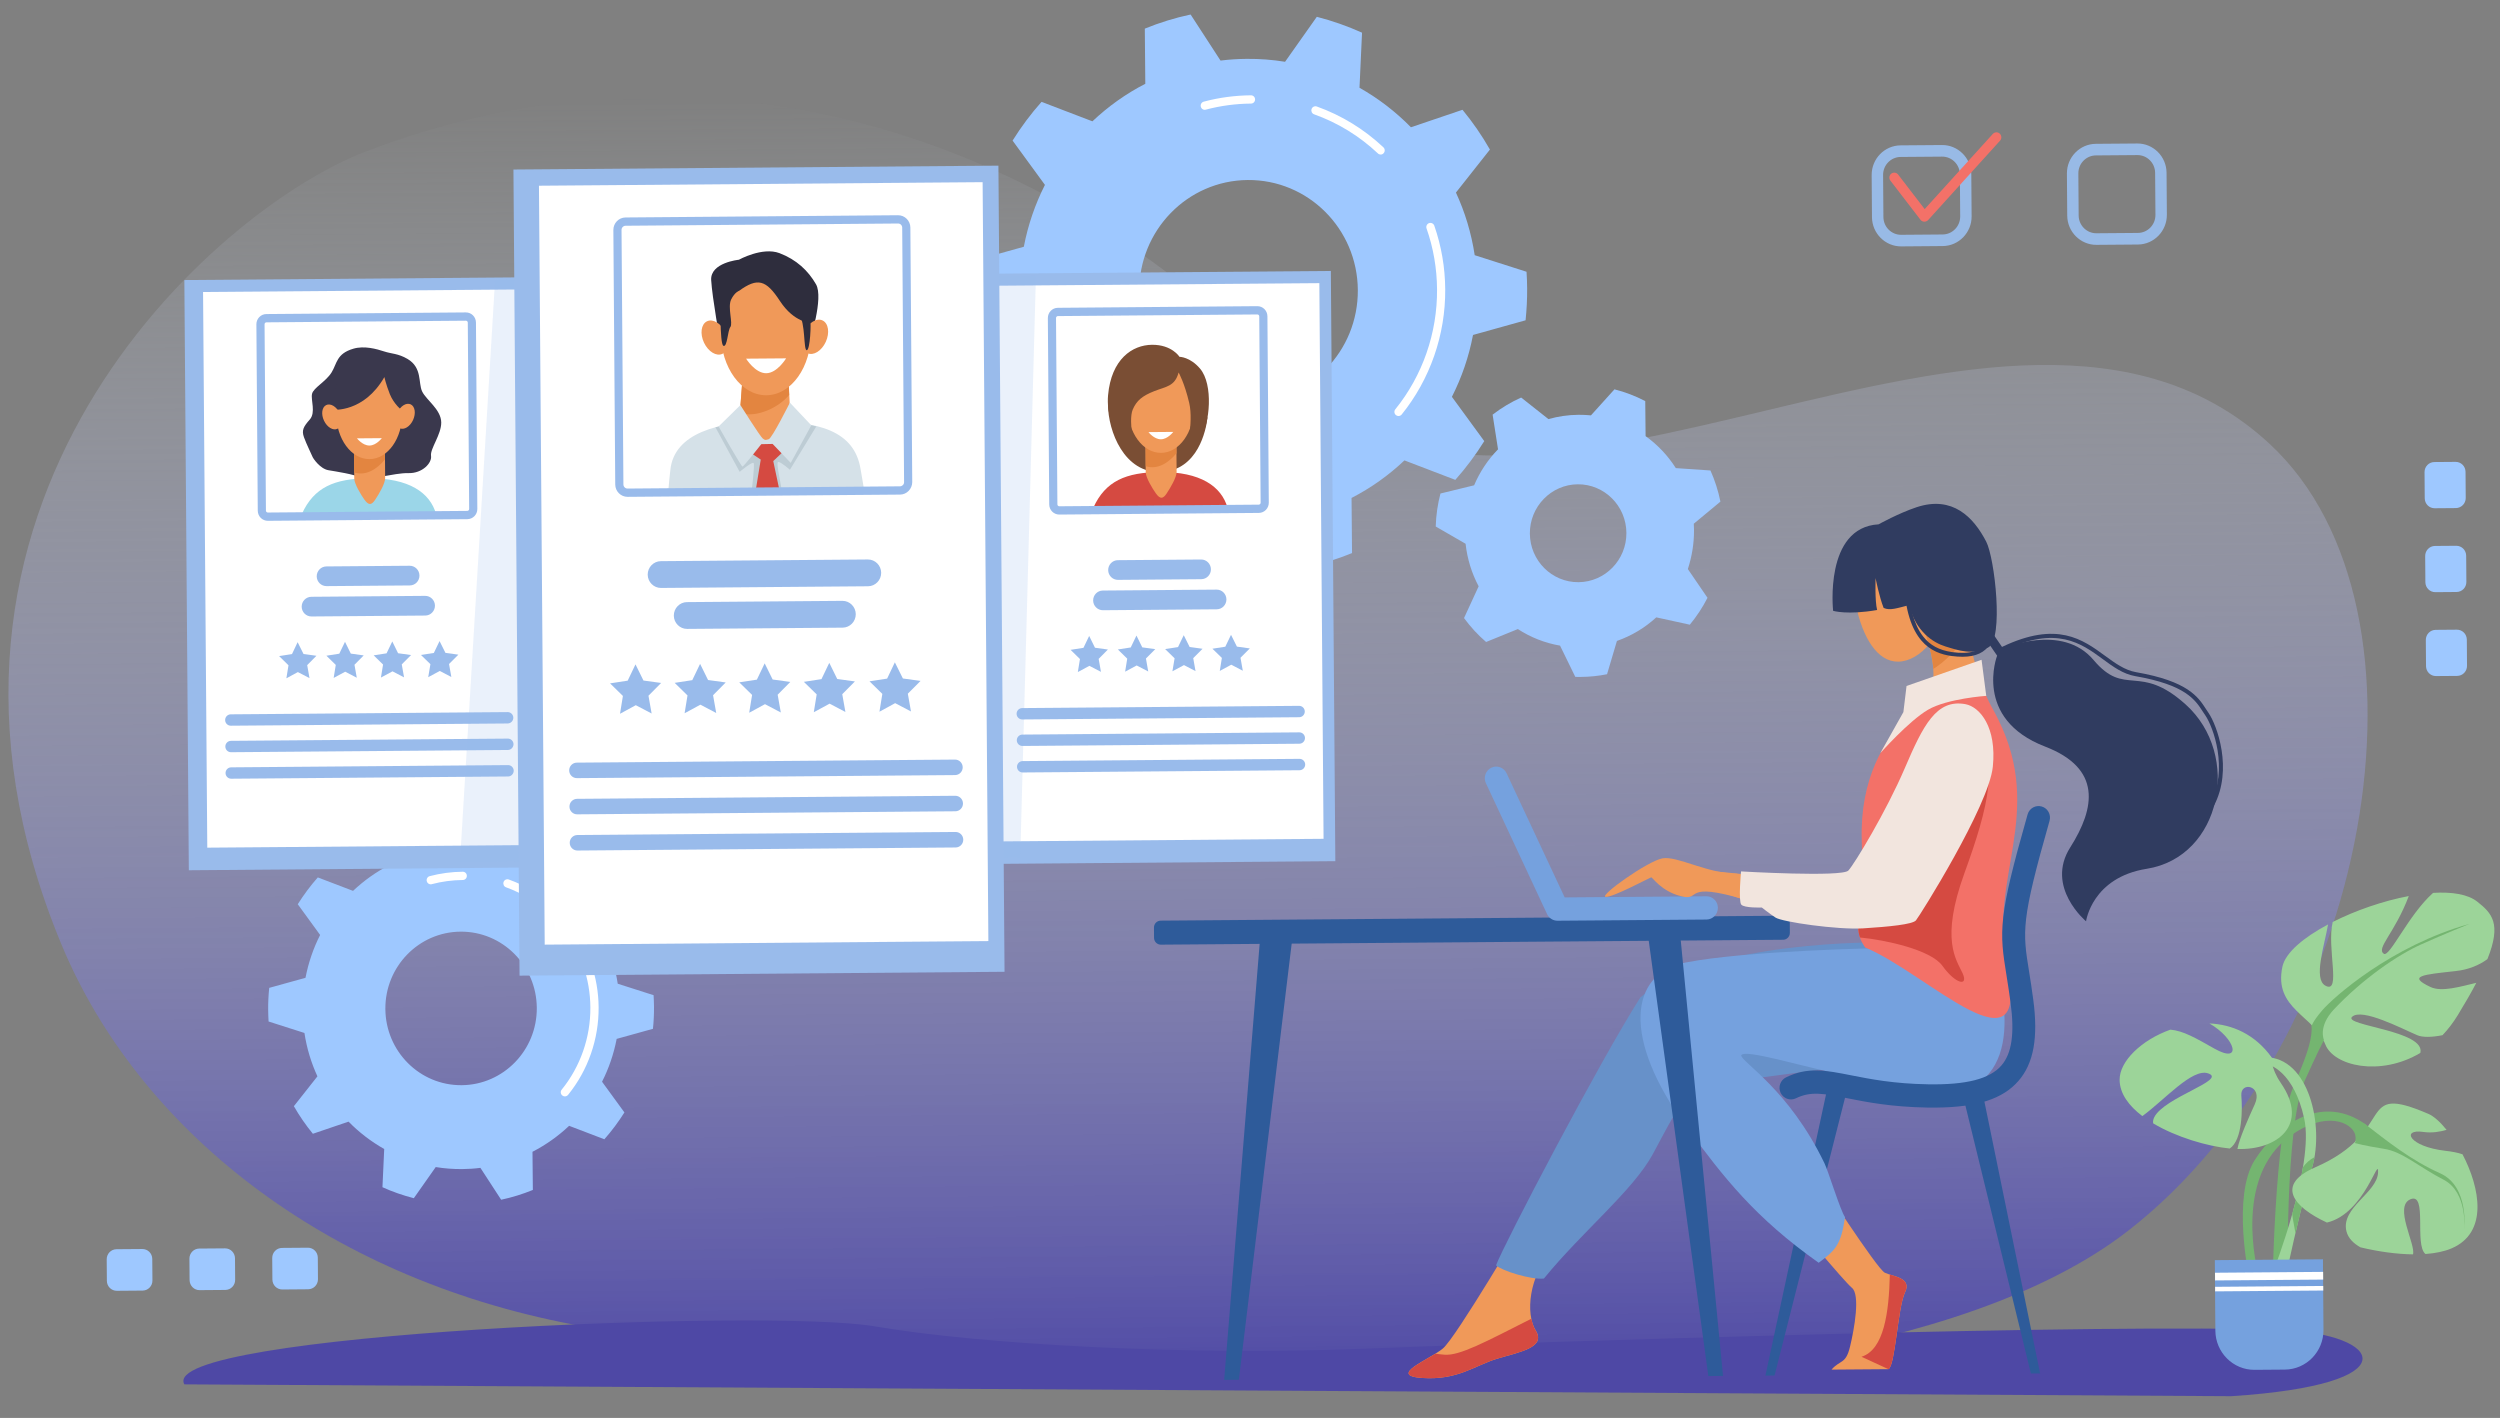 <svg width="536" height="304" viewBox="0 0 536 304" fill="none" xmlns="http://www.w3.org/2000/svg">
<rect x="0" y="0" width="536" height="304" fill="#808080" stroke="none"/>
<path d="M78.15 32.592C150.686 4.634 224.809 28.273 275.34 80.62C325.888 132.968 430.427 42.988 486.648 95.202C525.004 130.845 508.276 223.363 456.356 263.804C385.796 318.759 169.709 292.867 122.944 283.983C69.059 273.735 29.487 241.689 13.201 202.551C-26.026 108.219 46.098 44.957 78.15 32.592Z" fill="url(#paint0_linear_429_929)"/>
<path d="M327.086 68.671C327.314 66.431 327.438 64.175 327.42 61.867C327.411 60.66 327.367 59.453 327.288 58.264L316.176 54.714C315.458 49.979 314.093 45.48 312.153 41.288L319.439 32.067C317.718 29.044 315.753 26.202 313.561 23.538L302.504 27.286C299.257 23.974 295.54 21.11 291.477 18.817L292.02 7.005C288.909 5.609 285.678 4.464 282.327 3.603L275.517 13.247C272.851 12.807 270.1 12.598 267.316 12.621C265.407 12.636 263.534 12.758 261.68 12.986L255.266 3.112C251.874 3.832 248.589 4.853 245.447 6.14L245.553 17.964C241.4 20.093 237.585 22.823 234.212 26.011L223.305 21.838C221.013 24.413 218.932 27.2 217.098 30.145L224.034 39.641C221.945 43.76 220.403 48.211 219.509 52.906L208.272 56.033C208.044 58.273 207.92 60.529 207.938 62.837C207.947 64.044 207.991 65.251 208.07 66.44L219.182 69.99C219.9 74.725 221.265 79.224 223.205 83.416L215.919 92.637C217.64 95.66 219.605 98.502 221.797 101.166L232.854 97.418C236.101 100.73 239.818 103.594 243.881 105.887L243.338 117.699C246.449 119.095 249.679 120.24 253.031 121.101L259.806 111.475C262.472 111.915 265.223 112.124 268.007 112.101C269.916 112.086 271.789 111.964 273.643 111.736L280.057 121.61C283.449 120.89 286.734 119.869 289.876 118.582L289.771 106.758C293.923 104.629 297.738 101.899 301.111 98.711L312.018 102.884C314.31 100.309 316.391 97.522 318.225 94.577L311.289 85.081C313.378 80.962 314.921 76.511 315.814 71.816L327.086 68.671ZM267.865 86.108C254.924 86.213 244.355 75.663 244.257 62.542C244.159 49.421 254.569 38.701 267.51 38.596C280.451 38.491 291.02 49.041 291.118 62.162C291.217 75.283 280.807 86.003 267.865 86.108Z" fill="#9EC8FF"/>
<path d="M299.838 89.199C299.645 89.201 299.434 89.131 299.275 88.99C298.905 88.674 298.848 88.124 299.161 87.748C304.997 80.526 308.173 71.39 308.103 62.032C308.07 57.557 307.319 53.159 305.851 48.98C305.69 48.52 305.932 48.003 306.386 47.84C306.841 47.676 307.351 47.92 307.512 48.381C309.034 52.755 309.822 57.33 309.856 62.018C309.928 71.784 306.616 81.312 300.519 88.874C300.328 89.088 300.083 89.197 299.838 89.199Z" fill="white"/>
<path d="M296.021 33.139C295.811 33.141 295.583 33.054 295.424 32.896C291.439 29.147 286.829 26.327 281.737 24.505C281.281 24.349 281.049 23.836 281.204 23.374C281.358 22.911 281.864 22.676 282.32 22.832C287.641 24.741 292.444 27.683 296.605 31.59C296.958 31.924 296.98 32.492 296.65 32.85C296.476 33.047 296.249 33.137 296.021 33.139Z" fill="white"/>
<path d="M258.302 23.549C257.917 23.552 257.547 23.29 257.456 22.882C257.33 22.404 257.607 21.923 258.079 21.795C261.364 20.917 264.775 20.463 268.207 20.435C268.698 20.431 269.086 20.818 269.089 21.314C269.093 21.811 268.711 22.204 268.22 22.209C264.929 22.235 261.675 22.67 258.512 23.512C258.442 23.53 258.372 23.549 258.302 23.549Z" fill="white"/>
<path d="M139.992 220.578C140.155 219.032 140.231 217.451 140.219 215.87C140.213 215.036 140.172 214.202 140.131 213.368L132.442 210.909C131.944 207.628 130.993 204.511 129.658 201.609L134.706 195.212C133.517 193.126 132.154 191.149 130.634 189.297L122.983 191.898C120.724 189.59 118.152 187.622 115.338 186.029L115.715 177.841C113.571 176.864 111.324 176.083 108.99 175.481L104.294 182.159C102.453 181.855 100.543 181.71 98.616 181.726C97.303 181.737 95.99 181.818 94.713 181.989L90.266 175.153C87.923 175.651 85.652 176.362 83.469 177.25L83.548 185.435C80.669 186.914 78.022 188.8 75.691 191.003L68.139 188.117C66.559 189.905 65.12 191.834 63.839 193.869L68.634 200.453C67.185 203.306 66.122 206.404 65.498 209.641L57.721 211.799C57.558 213.345 57.482 214.926 57.494 216.506C57.5 217.341 57.541 218.175 57.582 219.009L65.271 221.468C65.769 224.749 66.72 227.866 68.055 230.767L63.007 237.165C64.196 239.25 65.559 241.228 67.079 243.08L74.73 240.479C76.989 242.786 79.561 244.754 82.375 246.347L81.998 254.536C84.142 255.513 86.389 256.293 88.723 256.896L93.419 250.217C95.278 250.522 97.17 250.666 99.097 250.651C100.41 250.64 101.723 250.558 103 250.388L107.447 257.224C109.79 256.725 112.061 256.014 114.244 255.126L114.165 246.942C117.043 245.462 119.691 243.576 122.022 241.374L129.574 244.26C131.154 242.471 132.593 240.542 133.874 238.507L129.079 231.923C130.528 229.071 131.591 225.973 132.215 222.736L139.992 220.578ZM98.98 232.665C90.014 232.737 82.691 225.428 82.623 216.338C82.555 207.247 89.768 199.82 98.734 199.747C107.7 199.675 115.022 206.984 115.09 216.074C115.158 225.165 107.928 232.592 98.98 232.665Z" fill="#9EC8FF"/>
<path d="M121.107 235.069C120.914 235.07 120.704 235.001 120.545 234.86C120.174 234.544 120.118 233.994 120.43 233.618C124.443 228.666 126.623 222.398 126.575 215.987C126.553 212.915 126.039 209.901 125.037 207.032C124.876 206.572 125.117 206.055 125.572 205.891C126.026 205.728 126.536 205.972 126.697 206.432C127.754 209.496 128.321 212.688 128.345 215.955C128.396 222.791 126.079 229.452 121.806 234.726C121.615 234.958 121.37 235.067 121.107 235.069Z" fill="white"/>
<path d="M118.471 196.245C118.261 196.247 118.033 196.16 117.874 196.002C115.14 193.433 111.991 191.506 108.497 190.239C108.041 190.083 107.809 189.57 107.963 189.107C108.117 188.644 108.624 188.409 109.08 188.565C112.803 189.902 116.163 191.969 119.073 194.696C119.425 195.031 119.447 195.598 119.117 195.956C118.943 196.153 118.716 196.243 118.471 196.245Z" fill="white"/>
<path d="M92.348 189.6C91.963 189.603 91.593 189.34 91.502 188.933C91.376 188.455 91.653 187.974 92.125 187.845C94.432 187.241 96.811 186.92 99.21 186.9C99.7 186.896 100.088 187.283 100.092 187.78C100.095 188.277 99.713 188.67 99.223 188.674C96.964 188.693 94.725 188.995 92.575 189.563C92.488 189.599 92.418 189.599 92.348 189.6Z" fill="white"/>
<path d="M363.195 113.649C363.191 113.188 363.17 112.726 363.149 112.282L368.857 107.549C368.384 105.208 367.667 102.977 366.723 100.871L359.294 100.362C357.593 97.677 355.386 95.35 352.816 93.506L352.741 85.995C350.667 84.911 348.454 84.058 346.138 83.473L341.102 89.054C340.226 88.972 339.333 88.926 338.44 88.933C336.198 88.951 334.047 89.27 331.985 89.855L326.136 85.232C323.955 86.208 321.898 87.45 320.018 88.903L321.177 96.334C319.023 98.536 317.274 101.16 316.052 104.047L308.834 105.809C308.238 108.087 307.888 110.452 307.819 112.885L314.221 116.581C314.579 119.845 315.548 122.927 317.022 125.704L313.887 132.512C315.267 134.401 316.856 136.129 318.618 137.642L325.427 134.87C328.119 136.625 331.193 137.861 334.472 138.421L337.745 145.125C338.13 145.139 338.515 145.136 338.9 145.133C340.827 145.118 342.716 144.925 344.552 144.555L346.669 137.417C349.83 136.309 352.689 134.581 355.106 132.36L362.298 133.936C363.755 132.166 365.037 130.238 366.089 128.17L361.875 122.006C362.73 119.371 363.217 116.561 363.195 113.649ZM338.431 124.822C332.723 124.868 328.047 120.199 328.003 114.411C327.96 108.622 332.564 103.879 338.272 103.833C343.981 103.788 348.656 108.456 348.7 114.245C348.744 120.034 344.14 124.776 338.431 124.822Z" fill="#9EC8FF"/>
<g opacity="0.8">
<path d="M458.391 52.425L449.495 52.497C446.062 52.525 443.239 49.707 443.213 46.227L443.146 37.208C443.12 33.727 445.901 30.864 449.333 30.836L458.229 30.764C461.661 30.736 464.484 33.554 464.51 37.034L464.578 46.054C464.586 49.534 461.823 52.397 458.391 52.425ZM449.351 33.322C447.268 33.339 445.582 35.075 445.598 37.188L445.665 46.207C445.681 48.32 447.392 50.028 449.476 50.011L458.372 49.939C460.456 49.922 462.142 48.186 462.126 46.074L462.059 37.054C462.043 34.941 460.331 33.233 458.247 33.25L449.351 33.322Z" fill="#9EC8FF"/>
</g>
<g opacity="0.8">
<path d="M416.528 52.755L407.632 52.828C404.2 52.855 401.377 50.038 401.351 46.557L401.284 37.538C401.258 34.058 404.038 31.195 407.471 31.167L416.367 31.095C419.799 31.067 422.622 33.885 422.648 37.365L422.715 46.384C422.741 49.864 419.961 52.728 416.528 52.755ZM407.489 33.652C405.405 33.669 403.719 35.405 403.735 37.518L403.803 46.538C403.818 48.651 405.53 50.359 407.614 50.342L416.51 50.27C418.594 50.253 420.28 48.517 420.264 46.404L420.196 37.385C420.181 35.272 418.469 33.563 416.385 33.58L407.489 33.652Z" fill="#9EC8FF"/>
</g>
<path d="M412.6 47.531C412.582 47.531 412.565 47.531 412.547 47.531C412.232 47.516 411.951 47.376 411.756 47.129L405.302 38.73C404.948 38.272 405.03 37.596 405.483 37.238C405.936 36.879 406.602 36.962 406.956 37.421L412.65 44.832L427.257 28.716C427.657 28.287 428.322 28.246 428.745 28.651C429.168 29.056 429.208 29.73 428.809 30.16L413.368 47.205C413.159 47.402 412.88 47.529 412.6 47.531Z" fill="#F37168"/>
<path d="M478.358 299.345C517.296 296.835 510.7 286.053 489.577 285.172C453.147 283.649 329.3 287.699 291.649 289.186C253.981 290.674 210.242 288.248 187.485 284.361C164.746 280.474 33.469 285.915 39.523 296.807" fill="#4E48A5"/>
<path d="M115.646 59.433L39.525 60.042L40.484 186.583L116.605 185.973L115.646 59.433Z" fill="#99BBEB"/>
<path d="M113.179 62.046L43.537 62.603L44.44 181.739L114.082 181.181L113.179 62.046Z" fill="white"/>
<path d="M64.719 110.202C67.303 104.469 71.719 102.606 79.004 102.546C87.671 102.475 92.212 105.613 93.507 110.25C77.977 110.59 64.719 110.202 64.719 110.202Z" fill="#9BD6E8"/>
<path d="M75.763 74.761C72.093 75.839 72.283 77.932 71.072 79.877C69.86 81.822 67.208 83.14 66.902 84.439C66.596 85.737 67.754 88.426 66.417 89.946C65.08 91.466 64.63 92.234 65.167 93.738C65.703 95.243 66.894 97.612 67.001 97.931C67.109 98.249 68.614 100.509 70.421 100.814C72.227 101.119 75.646 101.641 77.35 102.373C79.055 103.122 84.523 101.355 87.554 101.437C90.585 101.518 92.652 99.229 92.413 97.722C92.192 96.215 94.621 93.177 94.602 90.585C94.582 87.797 91.379 85.764 90.507 83.925C89.636 82.104 90.575 78.847 87.374 76.956C85.351 75.765 83.968 75.883 82.353 75.346C80.772 74.826 78.105 74.067 75.763 74.761Z" fill="#3A384D"/>
<path d="M80.471 107.092C79.656 108.342 79.043 108.4 78.123 107.112C77.397 106.088 75.96 103.755 75.951 102.566L75.864 90.722C75.855 89.532 76.811 88.548 77.986 88.538L80.334 88.519C81.508 88.509 82.479 89.478 82.488 90.668L82.575 102.511C82.584 103.701 81.216 105.967 80.471 107.092Z" fill="#F09959"/>
<path d="M80.332 88.536L77.985 88.556C76.811 88.565 75.855 89.55 75.864 90.739L75.942 101.304C78.576 102.135 80.963 100.428 82.526 98.516L82.468 90.685C82.477 89.478 81.506 88.527 80.332 88.536Z" fill="#E38540"/>
<path d="M79.23 98.435C83.138 98.403 86.274 93.996 86.234 88.594C86.195 83.191 82.994 78.837 79.086 78.869C75.178 78.901 72.042 83.307 72.082 88.71C72.122 94.113 75.322 98.467 79.23 98.435Z" fill="#F09959"/>
<path d="M82.409 80.847C77.999 88.534 71.392 87.843 71.392 87.843C71.392 87.843 71.475 77.706 76.707 77.13C81.939 76.555 85.037 78.659 86.131 82.165C87.225 85.671 86.174 88.005 86.174 88.005C86.174 88.005 84.465 86.67 83.591 84.529C82.735 82.353 82.409 80.847 82.409 80.847Z" fill="#3A384D"/>
<path d="M72.358 91.93C73.281 91.477 73.486 89.972 72.816 88.568C72.145 87.165 70.854 86.395 69.931 86.849C69.009 87.303 68.804 88.808 69.474 90.211C70.144 91.614 71.435 92.384 72.358 91.93Z" fill="#F09959"/>
<path d="M88.055 86.693C87.126 86.255 85.847 87.046 85.198 88.46C84.549 89.874 84.776 91.376 85.705 91.814C86.634 92.252 87.913 91.462 88.562 90.047C89.211 88.633 88.984 87.131 88.055 86.693Z" fill="#F09959"/>
<path d="M81.86 93.941C81.86 93.941 80.681 95.511 79.21 95.524C77.739 95.536 76.537 93.984 76.537 93.984L81.86 93.941Z" fill="white"/>
<path d="M87.863 125.519L70.004 125.664C68.866 125.673 67.913 124.741 67.904 123.57C67.896 122.417 68.817 121.451 69.972 121.442L87.831 121.297C88.969 121.288 89.922 122.221 89.931 123.391C89.939 124.562 89.018 125.51 87.863 125.519Z" fill="#99BBEB"/>
<path d="M91.187 131.974L66.78 132.172C65.642 132.181 64.69 131.249 64.681 130.079C64.672 128.926 65.593 127.961 66.749 127.951L91.156 127.754C92.294 127.744 93.246 128.677 93.255 129.847C93.264 131 92.325 131.965 91.187 131.974Z" fill="#99BBEB"/>
<path d="M108.857 155.112L49.486 155.592C48.821 155.597 48.274 155.054 48.269 154.382C48.264 153.71 48.803 153.158 49.468 153.152L108.838 152.673C109.504 152.667 110.051 153.211 110.056 153.883C110.061 154.554 109.505 155.107 108.857 155.112Z" fill="#99BBEB"/>
<path d="M108.9 160.795L49.529 161.274C48.864 161.28 48.317 160.736 48.312 160.064C48.307 159.393 48.846 158.84 49.511 158.835L108.881 158.355C109.547 158.35 110.094 158.894 110.099 159.565C110.086 160.237 109.547 160.79 108.9 160.795Z" fill="#99BBEB"/>
<path d="M108.944 166.477L49.573 166.957C48.908 166.962 48.361 166.419 48.356 165.747C48.351 165.075 48.889 164.523 49.555 164.518L108.925 164.038C109.591 164.033 110.137 164.576 110.143 165.248C110.13 165.92 109.591 166.472 108.944 166.477Z" fill="#99BBEB"/>
<path d="M100.202 111.31L57.435 111.662C56.244 111.671 55.274 110.703 55.265 109.496L54.97 69.535C54.961 68.328 55.917 67.343 57.108 67.333L99.875 66.982C101.066 66.972 102.037 67.941 102.046 69.148L102.34 109.109C102.349 110.316 101.393 111.3 100.202 111.31ZM57.121 69.109C56.911 69.11 56.72 69.29 56.721 69.52L57.016 109.481C57.018 109.694 57.194 109.888 57.422 109.886L100.189 109.535C100.399 109.533 100.591 109.354 100.589 109.123L100.294 69.162C100.293 68.949 100.116 68.755 99.888 68.757L57.121 69.109Z" fill="#99BBEB"/>
<path d="M63.812 137.685L65.075 140.213L67.845 140.599L65.863 142.604L66.356 145.387L63.86 144.094L61.4 145.428L61.852 142.637L59.841 140.665L62.605 140.234L63.812 137.685Z" fill="#99BBEB"/>
<path d="M73.967 137.605L75.211 140.133L77.981 140.519L75.999 142.524L76.493 145.307L74.014 144.014L71.537 145.348L71.989 142.557L69.978 140.585L72.742 140.154L73.967 137.605Z" fill="#99BBEB"/>
<path d="M84.104 137.525L85.349 140.053L88.137 140.439L86.137 142.444L86.631 145.227L84.152 143.933L81.674 145.268L82.127 142.477L80.115 140.505L82.88 140.074L84.104 137.525Z" fill="#99BBEB"/>
<path d="M94.241 137.445L95.503 139.973L98.273 140.359L96.274 142.363L96.767 145.147L94.288 143.853L91.811 145.188L92.281 142.396L90.252 140.425L93.016 139.993L94.241 137.445Z" fill="#99BBEB"/>
<path d="M285.336 58.093L209.215 58.703L210.174 185.243L286.295 184.634L285.336 58.093Z" fill="#99BBEB"/>
<path d="M282.869 60.706L213.227 61.263L214.129 180.399L283.772 179.841L282.869 60.706Z" fill="white"/>
<path d="M237.55 86.769C237.592 92.431 241.021 101.545 248.952 101.195C256.883 100.829 258.587 92.116 258.867 89.647C259.164 87.177 237.55 86.769 237.55 86.769Z" fill="#7A4E34"/>
<path d="M234.408 108.862C236.992 103.129 241.409 101.266 248.693 101.206C257.36 101.135 261.901 104.273 263.196 108.91C247.684 109.25 234.408 108.862 234.408 108.862Z" fill="#D54A41"/>
<path d="M250.16 105.753C249.346 107.002 248.733 107.061 247.812 105.772C247.086 104.748 245.649 102.416 245.64 101.226L245.553 89.382C245.544 88.192 246.501 87.208 247.675 87.198L250.023 87.179C251.197 87.169 252.168 88.138 252.177 89.328L252.264 101.171C252.273 102.361 250.906 104.628 250.16 105.753Z" fill="#F09959"/>
<path d="M250.022 87.197L247.692 87.216C246.518 87.225 245.562 88.21 245.571 89.4L245.649 99.964C248.283 100.795 250.67 99.088 252.233 97.176L252.175 89.345C252.166 88.138 251.196 87.187 250.022 87.197Z" fill="#E38540"/>
<path d="M248.937 97.095C252.846 97.063 255.981 92.657 255.942 87.254C255.902 81.851 252.701 77.497 248.793 77.529C244.885 77.561 241.749 81.967 241.789 87.37C241.829 92.773 245.029 97.127 248.937 97.095Z" fill="#F09959"/>
<path d="M252.698 79.858C251.88 82.865 250.04 82.845 247.473 83.861C244.906 84.876 243.687 85.88 242.861 87.804C241.81 90.263 243.422 97.405 243.422 97.405C243.422 97.405 236.888 92.523 237.566 84.759C238.262 76.994 242.758 73.957 246.997 73.922C251.253 73.887 252.883 76.501 252.883 76.501C252.883 76.501 255.143 76.5 257.298 79.039C260.196 82.478 259.382 90.864 257.408 93.881C255.433 96.898 254.109 97.85 254.161 97.725C254.212 97.583 255.966 90.68 254.971 86.409C253.976 82.138 252.698 79.858 252.698 79.858Z" fill="#7A4E34"/>
<path d="M251.55 92.601C251.55 92.601 250.37 94.172 248.9 94.184C247.429 94.196 246.227 92.644 246.227 92.644L251.55 92.601Z" fill="white"/>
<path d="M257.552 124.179L239.693 124.324C238.555 124.333 237.603 123.401 237.594 122.23C237.585 121.077 238.506 120.112 239.662 120.102L257.521 119.957C258.659 119.948 259.611 120.881 259.62 122.052C259.629 123.222 258.708 124.17 257.552 124.179Z" fill="#99BBEB"/>
<path d="M260.877 130.634L236.47 130.832C235.332 130.841 234.379 129.909 234.37 128.739C234.362 127.586 235.282 126.621 236.438 126.612L260.845 126.414C261.983 126.405 262.936 127.337 262.944 128.507C262.953 129.66 262.032 130.625 260.877 130.634Z" fill="#99BBEB"/>
<path d="M278.546 153.772L219.176 154.252C218.51 154.257 217.963 153.714 217.958 153.042C217.953 152.37 218.492 151.818 219.157 151.813L278.528 151.333C279.193 151.328 279.74 151.871 279.745 152.543C279.75 153.215 279.211 153.767 278.546 153.772Z" fill="#99BBEB"/>
<path d="M278.589 159.455L219.219 159.935C218.553 159.94 218.006 159.396 218.001 158.725C217.996 158.053 218.535 157.5 219.2 157.495L278.571 157.016C279.236 157.01 279.783 157.554 279.788 158.225C279.793 158.897 279.254 159.45 278.589 159.455Z" fill="#99BBEB"/>
<path d="M278.633 165.138L219.262 165.617C218.597 165.623 218.05 165.079 218.045 164.407C218.04 163.735 218.579 163.183 219.244 163.178L278.615 162.698C279.28 162.693 279.827 163.236 279.832 163.908C279.837 164.58 279.298 165.132 278.633 165.138Z" fill="#99BBEB"/>
<path d="M269.892 109.97L227.125 110.322C225.934 110.332 224.963 109.363 224.954 108.156L224.66 68.195C224.651 66.988 225.607 66.003 226.798 65.993L269.565 65.642C270.756 65.632 271.726 66.601 271.735 67.808L272.03 107.769C272.039 108.976 271.083 109.96 269.892 109.97ZM226.811 67.769C226.601 67.77 226.409 67.95 226.411 68.18L226.706 108.141C226.707 108.355 226.884 108.548 227.112 108.546L269.879 108.195C270.089 108.193 270.28 108.014 270.279 107.783L269.984 67.822C269.982 67.609 269.806 67.415 269.578 67.417L226.811 67.769Z" fill="#99BBEB"/>
<path d="M233.519 136.345L234.764 138.874L237.534 139.259L235.552 141.264L236.046 144.047L233.567 142.754L231.089 144.088L231.542 141.297L229.531 139.325L232.295 138.894L233.519 136.345Z" fill="#99BBEB"/>
<path d="M243.656 136.265L244.901 138.793L247.688 139.179L245.689 141.184L246.182 143.967L243.703 142.674L241.226 144.008L241.678 141.217L239.667 139.245L242.431 138.814L243.656 136.265Z" fill="#99BBEB"/>
<path d="M253.794 136.185L255.056 138.713L257.826 139.099L255.827 141.104L256.32 143.887L253.841 142.594L251.364 143.928L251.834 141.137L249.805 139.165L252.569 138.734L253.794 136.185Z" fill="#99BBEB"/>
<path d="M263.93 136.105L265.193 138.633L267.963 139.019L265.963 141.024L266.457 143.807L263.978 142.514L261.518 143.848L261.97 141.056L259.942 139.085L262.706 138.654L263.93 136.105Z" fill="#99BBEB"/>
<path opacity="0.2" d="M218.738 183.914L98.615 184.862L106.148 59.987L222.104 59.072L218.738 183.914Z" fill="#99BBEB"/>
<path d="M214.062 35.514L110.081 36.347L111.391 209.181L215.372 208.348L214.062 35.514Z" fill="#99BBEB"/>
<path d="M210.674 39.057L115.553 39.819L116.786 202.531L211.907 201.77L210.674 39.057Z" fill="white"/>
<path d="M154.503 73.687C154.431 73.493 152.696 63.814 152.476 60.052C152.255 56.29 158.416 55.689 158.416 55.689C158.416 55.689 163.439 52.896 167.11 54.268C170.763 55.659 173.267 58.017 174.953 60.95C176.638 63.901 173.589 73.158 173.589 73.158L154.503 73.687Z" fill="#2E2D3D"/>
<path d="M143.311 104.928C143.292 104.768 143.702 100.95 143.718 100.808C144.5 92.781 154.253 90.43 163.989 90.35C175.441 90.256 183.213 92.321 184.518 100.65C184.555 100.898 185.248 104.707 185.215 104.974C163.995 105.414 143.311 104.928 143.311 104.928Z" fill="#D5E1E8"/>
<path d="M165.993 96.559C164.866 98.273 164.043 98.35 162.786 96.585C161.795 95.19 158.495 92.003 158.483 90.388L159.713 74.218C159.701 72.602 161.005 71.26 162.599 71.247L165.806 71.22C167.4 71.207 168.724 72.528 168.736 74.144L169.486 90.297C169.498 91.913 166.998 95.023 165.993 96.559Z" fill="#F09959"/>
<path d="M165.804 71.202L162.598 71.229C161.004 71.242 159.7 72.584 159.712 74.2L158.644 88.556C162.244 89.68 167.079 87.297 169.196 84.669L168.716 74.126C168.721 72.51 167.398 71.189 165.804 71.202Z" fill="#E38540"/>
<path d="M153.385 91.606L158.587 101.166C158.587 101.166 161.319 98.854 161.585 99.295C161.851 99.737 161.14 105.405 161.14 105.405C161.14 105.405 167.252 105.444 167.513 105.175C167.774 104.907 166.224 99.044 166.855 99.039C167.468 99.034 169.354 100.723 169.354 100.723L175.012 91.428L173.749 91.136L164.418 96.325L154.347 91.402L153.385 91.606Z" fill="#BDCCD4"/>
<path d="M159.284 95.977L163.104 98.538L161.981 105.418L167.11 105.092L165.786 98.853L168.917 95.898L167.418 94.49L160.762 94.544L159.284 95.977Z" fill="#D54A41"/>
<path d="M158.742 86.855L154.065 91.438C154.065 91.438 158.927 100.043 159.19 100.04C159.452 100.038 163.217 95.232 163.217 95.232L165.651 95.177L169.534 99.245L173.94 91.186L169.351 86.324C169.351 86.324 165.52 93.988 164.803 94.172C164.104 94.355 164.087 94.444 163.524 94.005C162.96 93.566 158.742 86.855 158.742 86.855Z" fill="#D5E1E8"/>
<path d="M164.307 84.743C169.647 84.699 173.931 78.686 173.877 71.312C173.823 63.938 169.45 57.996 164.11 58.04C158.77 58.084 154.486 64.097 154.54 71.471C154.594 78.845 158.967 84.787 164.307 84.743Z" fill="#F09959"/>
<path d="M154.899 75.856C156.161 75.236 156.439 73.173 155.521 71.249C154.602 69.325 152.834 68.269 151.572 68.889C150.309 69.51 150.031 71.572 150.95 73.496C151.868 75.42 153.636 76.477 154.899 75.856Z" fill="#F09959"/>
<path d="M176.355 68.703C175.085 68.103 173.333 69.189 172.443 71.128C171.553 73.067 171.862 75.124 173.133 75.724C174.403 76.324 176.155 75.238 177.045 73.299C177.935 71.361 177.626 69.303 176.355 68.703Z" fill="#F09959"/>
<path d="M168.541 76.828C168.541 76.828 166.638 80.002 164.274 80.021C161.91 80.04 159.961 76.898 159.961 76.898L168.541 76.828Z" fill="white"/>
<path d="M158.465 62.347C162.42 59.491 164.227 59.938 167.239 64.565C170.268 69.191 173.841 69.233 173.841 69.233L174.278 64.418C174.278 64.418 169.766 55.721 163.802 56.924C157.839 58.109 154.481 63.587 154.481 63.587C154.481 63.587 154.259 73.796 155.102 74.145C155.945 74.493 156.006 70.835 156.596 70.102C157.186 69.352 155.969 65.865 156.746 64.243C157.539 62.621 158.465 62.347 158.465 62.347Z" fill="#2E2D3D"/>
<path d="M171.322 67.5C172.718 69.034 172.238 75.164 172.973 75.087C173.709 75.01 173.929 69.219 173.714 68.617C173.517 68.015 171.322 67.5 171.322 67.5Z" fill="#2E2D3D"/>
<path d="M186.109 125.696L141.725 126.056C140.167 126.068 138.879 124.784 138.867 123.207C138.855 121.629 140.124 120.325 141.682 120.312L186.066 119.952C187.625 119.94 188.912 121.224 188.924 122.801C188.936 124.379 187.668 125.683 186.109 125.696Z" fill="#99BBEB"/>
<path d="M180.661 134.568L147.325 134.838C145.766 134.851 144.479 133.566 144.467 131.988C144.455 130.41 145.723 129.105 147.282 129.092L180.618 128.822C182.176 128.809 183.464 130.094 183.476 131.672C183.488 133.268 182.219 134.555 180.661 134.568Z" fill="#99BBEB"/>
<path d="M204.77 166.178L123.689 166.832C122.779 166.84 122.038 166.103 122.031 165.184C122.024 164.265 122.754 163.517 123.664 163.509L204.745 162.854C205.656 162.847 206.397 163.583 206.403 164.503C206.41 165.422 205.681 166.17 204.77 166.178Z" fill="#99BBEB"/>
<path d="M204.83 173.938L123.749 174.593C122.838 174.601 122.097 173.864 122.091 172.945C122.084 172.026 122.813 171.277 123.724 171.27L204.805 170.615C205.715 170.608 206.456 171.344 206.463 172.263C206.47 173.183 205.74 173.931 204.83 173.938Z" fill="#99BBEB"/>
<path d="M204.889 181.699L123.808 182.353C122.898 182.361 122.157 181.624 122.15 180.705C122.143 179.786 122.873 179.038 123.783 179.03L204.864 178.375C205.775 178.368 206.516 179.104 206.523 180.024C206.529 180.943 205.8 181.691 204.889 181.699Z" fill="#99BBEB"/>
<path d="M192.978 106.042L134.554 106.523C133.118 106.534 131.918 105.355 131.908 103.881L131.505 49.31C131.494 47.854 132.659 46.637 134.112 46.625L192.536 46.145C193.972 46.133 195.172 47.313 195.183 48.786L195.585 103.358C195.579 104.814 194.414 106.031 192.978 106.042ZM134.125 48.401C133.653 48.404 133.253 48.798 133.256 49.295L133.659 103.867C133.662 104.346 134.051 104.751 134.541 104.747L192.965 104.267C193.438 104.263 193.838 103.869 193.834 103.372L193.432 48.801C193.428 48.322 193.04 47.916 192.549 47.92L134.125 48.401Z" fill="#99BBEB"/>
<path d="M136.25 142.44L137.957 145.906L141.744 146.425L139.032 149.164L139.708 152.975L136.315 151.192L132.931 153.031L133.55 149.209L130.798 146.515L134.577 145.933L136.25 142.44Z" fill="#99BBEB"/>
<path d="M150.099 142.33L151.806 145.796L155.593 146.316L152.881 149.054L153.557 152.866L150.163 151.083L146.779 152.921L147.399 149.099L144.647 146.405L148.426 145.824L150.099 142.33Z" fill="#99BBEB"/>
<path d="M163.948 142.221L165.655 145.687L169.442 146.206L166.73 148.945L167.406 152.756L164.013 150.973L160.629 152.812L161.249 148.99L158.497 146.296L162.275 145.715L163.948 142.221Z" fill="#99BBEB"/>
<path d="M177.797 142.112L179.504 145.577L183.291 146.097L180.579 148.835L181.255 152.647L177.862 150.864L174.477 152.703L175.097 148.88L172.345 146.187L176.124 145.605L177.797 142.112Z" fill="#99BBEB"/>
<path d="M191.856 142.001L193.58 145.467L197.367 145.986L194.638 148.725L195.314 152.536L191.92 150.753L188.554 152.592L189.173 148.77L186.421 146.076L190.2 145.494L191.856 142.001Z" fill="#99BBEB"/>
<path d="M382.303 201.483L248.891 202.536C248.086 202.543 247.433 201.891 247.427 201.074L247.41 198.872C247.403 198.055 248.046 197.393 248.852 197.386L382.264 196.333C383.069 196.327 383.722 196.979 383.728 197.795L383.745 199.998C383.751 200.814 383.109 201.477 382.303 201.483Z" fill="#2E5B9A"/>
<path d="M416.084 126.998C417.937 133.448 413.576 140.143 408.72 141.584C403.863 143.025 400.363 138.649 398.51 132.199C396.657 125.749 399.077 119.354 403.933 117.912C408.79 116.489 414.231 120.548 416.084 126.998Z" fill="#F09959"/>
<path d="M392.676 293.645C394.551 291.499 395.732 292.556 396.648 288.712C397.581 284.869 398.856 277.595 397.059 276.117C395.262 274.64 384.216 261.283 384.216 261.283L389.786 252.483C389.786 252.483 402.403 272.026 404.09 272.865C405.777 273.704 409.998 273.884 408.43 277.093C406.879 280.302 406.345 292.898 404.879 293.549" fill="#F09959"/>
<path d="M304.935 295.439C312.52 295.948 316.138 292.793 320.889 291.335C325.64 289.877 331.534 288.978 329.265 285.284C326.995 281.608 327.861 273.52 332.654 268.35C337.447 263.197 327.102 261.378 327.102 261.378C327.102 261.378 312.152 286.822 309.351 289.117C306.585 291.448 297.349 294.931 304.935 295.439Z" fill="#F09959"/>
<path d="M403.985 202.058C403.985 202.058 366.475 201.359 351.688 213.855C343.089 227.296 322.347 266.922 320.752 271.286C321.882 272.413 328.218 274.423 331.017 274.117C339.221 264.036 350.098 255.301 354.379 247.417C359.662 237.697 361.289 232.853 369.966 231.932C378.661 231.011 398.283 228.014 404.166 227.968C410.049 227.921 403.985 202.058 403.985 202.058Z" fill="#6791C9"/>
<path d="M435.422 294.48L420.87 234.939L425.195 234.905L437.401 294.464" fill="#2E5B9A"/>
<path d="M380.466 294.914L396.169 233.021L391.844 233.055L378.505 294.929" fill="#2E5B9A"/>
<path d="M425.325 199.279L403.556 203.269C403.556 203.269 374.582 203.764 361.348 206.373C349.32 208.741 347.641 222.642 361.619 241.659C369.564 252.465 376.266 261.079 389.927 270.739C393.357 268.137 394.68 267.15 395.578 260.962C394.587 259.603 391.982 251.063 391.164 249.4C383.531 233.53 373.454 227.82 373.302 226.258C374.962 223.474 418.006 240.361 426.455 230.154C434.539 220.411 425.325 199.279 425.325 199.279Z" fill="#75A1DE"/>
<path d="M425.85 149.21C420.101 148.438 414.262 149.586 408.813 153.66C404.071 158.635 398.724 166.829 399.159 180.269C399.711 197.332 396.69 198.457 399.878 203.138C413.086 208.54 435.784 232.07 430.284 206.699C426.308 188.331 438.459 174.542 428.41 154.216C427.609 152.553 426.581 150.945 425.85 149.21Z" fill="#F37168"/>
<path d="M399.209 186.68C399.015 195.579 397.81 198.217 398.777 200.998C404.156 201.506 413.977 203.613 416.455 207.074C419.287 211.03 422.11 211.576 420.774 208.656C419.439 205.719 415.958 201.573 421.17 187.217C426.382 172.844 428.847 163.163 423.535 153.242L399.209 186.68Z" fill="#D54A41"/>
<path d="M425.85 149.21C422.249 140.749 421.3 131.219 421.3 131.219L412.059 134.063C412.059 134.063 417.404 145.973 412.394 150.275C411.333 151.189 410.098 152.3 408.813 153.642C414.262 149.585 420.102 148.438 425.85 149.21Z" fill="#F09959"/>
<path d="M421.597 133.472C421.05 132.979 420.345 132.363 419.622 131.73L412.093 134.045C412.094 134.063 412.076 134.08 412.076 134.08C412.255 134.505 414.215 139.036 414.512 143.421C416.76 142.018 419.193 139.743 421.982 135.778C421.818 134.909 421.689 134.129 421.597 133.472Z" fill="#E38540"/>
<path d="M419.358 151.925C409.842 155.374 410.988 165.559 402.332 180.653C397.857 188.467 393.637 188.376 393.637 188.376C393.637 188.376 382.993 188.549 370.094 187.052C362.015 186.121 361.526 188.558 367.145 190.538C378.486 194.551 390.268 198.881 399.732 197.74C409.196 196.6 425.202 171.965 425.994 165.583C427.064 156.766 424.142 150.182 419.358 151.925Z" fill="#F09959"/>
<path d="M415.091 237.468C414.496 237.473 413.883 237.478 413.27 237.465C405.494 237.332 400.198 236.291 395.936 235.437C390.973 234.447 388.22 233.918 385.062 235.471C383.841 236.067 382.383 235.563 381.779 234.325C381.174 233.087 381.688 231.609 382.909 230.995C387.55 228.703 391.461 229.471 396.88 230.546C400.948 231.348 406.017 232.355 413.355 232.474C421.569 232.621 426.567 231.338 429.085 228.459C431.324 225.902 431.957 221.617 431.066 214.983C430.769 212.712 430.457 210.832 430.199 209.165C429.446 204.465 428.949 201.362 429.508 196.562C430.017 192.101 431.426 186.159 434.718 174.607C435.093 173.29 436.453 172.533 437.752 172.914C439.051 173.294 439.797 174.673 439.421 175.99C433.298 197.491 433.629 199.584 435.044 208.363C435.319 210.048 435.614 211.981 435.929 214.305C437.024 222.482 436.016 228.013 432.752 231.751C429.401 235.613 423.916 237.397 415.091 237.468Z" fill="#2E5B9A"/>
<path d="M304.934 295.439C312.52 295.948 316.137 292.793 320.889 291.335C325.64 289.877 331.534 288.978 329.264 285.284C328.821 284.577 328.517 283.709 328.317 282.734C318.305 287.803 312.917 290.705 309.694 290.447C308.94 290.382 308.309 290.316 307.766 290.231C304.193 292.426 298.488 295.011 304.934 295.439Z" fill="#D54A41"/>
<path d="M404.88 293.549C406.346 292.898 406.879 280.302 408.43 277.093C409.706 274.455 407.092 273.854 405.179 273.265C404.996 281.347 403.955 289.347 399.099 290.895" fill="#D54A41"/>
<path d="M365.865 197.15L333.928 197.405C332.983 197.413 332.103 196.852 331.694 195.985L318.576 167.91C317.989 166.671 318.52 165.193 319.741 164.597C320.963 164.002 322.42 164.541 323.007 165.779L335.466 192.403L365.845 192.16C367.193 192.149 368.305 193.259 368.315 194.626C368.326 195.993 367.231 197.139 365.865 197.15Z" fill="#75A1DE"/>
<path d="M372.476 187.335C366.015 187.297 359.594 183.441 356.412 184.034C353.23 184.628 342.904 192.009 344.219 192.282C345.534 192.556 353.73 188.158 354.01 188.103C354.289 188.029 356.099 191.088 360.502 192.172C364.905 193.256 360.511 188.833 374.165 192.898C383.045 195.546 372.476 187.335 372.476 187.335Z" fill="#F09959"/>
<path d="M424.845 141.457L425.85 149.192C425.85 149.192 417.503 149.755 413.371 152.168C409.24 154.58 403.147 161.466 403.147 161.466L408.088 152.671L408.762 147.072L424.845 141.457Z" fill="#F2E5DE"/>
<path d="M421.364 150.968C415.157 149.845 412.329 155.497 408.373 164.728C404.417 173.958 397.64 185.183 396.285 186.65C394.931 188.099 373.279 186.831 373.279 186.831C373.279 186.831 372.68 193.194 373.334 193.953C373.988 194.711 377.734 194.575 377.734 194.575C377.734 194.575 379.231 195.771 380.657 196.719C382.065 197.667 393.967 199.384 399.479 199.039C404.992 198.693 410.048 198.192 410.777 197.333C411.524 196.475 426.4 172.826 427.263 164.383C428.126 155.958 424.52 151.547 421.364 150.968Z" fill="#F2E5DE"/>
<path d="M402.771 112.416C391.045 113.077 393.021 130.963 393.021 130.963C393.021 130.963 396.074 131.898 402.457 130.782C401.952 128.868 402.124 123.947 402.124 123.947C402.124 123.947 402.89 127.919 403.854 130.345C405.207 130.956 406.726 130.393 409.33 129.733C410.704 135.405 414.487 137.791 417.067 138.587C419.928 139.471 422.947 140.53 426.296 138.799C429.644 137.067 427.672 119.625 425.841 116.123C423.122 110.87 418.622 106.199 410.92 108.746C407.077 110.02 402.771 112.416 402.771 112.416Z" fill="#303C60"/>
<path d="M423.331 133.512L428.183 140.577C428.183 140.577 422.964 154.098 438.471 160.067C450.623 164.749 449.252 173.178 443.854 181.692C438.457 190.206 447.25 197.524 447.25 197.524C447.25 197.524 448.509 188.137 460.261 186.269C476.28 183.727 480.664 161.848 468.587 151.021C458.608 142.06 455.654 149.578 448.869 141.515C442.101 133.452 429.467 139.04 429.467 139.04L424.774 132.204L423.331 133.512Z" fill="#303C60"/>
<path d="M474.27 172.993C474.2 172.994 474.129 172.977 474.059 172.942C473.848 172.837 473.776 172.571 473.88 172.357C477.85 164.85 474.49 155.82 472.825 153.383C472.648 153.118 472.471 152.871 472.294 152.588C470.646 150.027 468.608 146.847 457.79 144.962C455.177 144.504 453.064 142.958 450.828 141.307C446.197 137.917 440.95 134.07 429.644 139.452C429.434 139.56 429.171 139.456 429.082 139.243C428.975 139.031 429.078 138.764 429.287 138.673C441.047 133.075 446.506 137.08 451.33 140.61C453.496 142.191 455.539 143.684 457.941 144.109C469.128 146.061 471.289 149.418 473.026 152.121C473.203 152.386 473.363 152.651 473.54 152.898C475.292 155.459 478.814 164.913 474.653 172.777C474.567 172.92 474.427 172.992 474.27 172.993Z" fill="#303C60"/>
<path d="M420.831 140.812C420.061 140.818 419.237 140.753 418.343 140.636C414.241 140.048 408.708 137.73 408.169 124.452C408.168 124.221 408.341 124.006 408.586 124.004C408.831 124.002 409.025 124.179 409.027 124.427C409.244 129.895 410.343 133.935 412.305 136.441C413.791 138.347 415.742 139.396 418.46 139.801C422.263 140.339 424.779 139.608 425.92 137.628C426.041 137.414 426.303 137.358 426.497 137.481C426.708 137.604 426.763 137.87 426.641 138.066C425.604 139.868 423.65 140.789 420.831 140.812Z" fill="#303C60"/>
<path d="M265.611 295.821L277.137 200.662L270.203 200.717L262.46 295.846" fill="#2E5B9A"/>
<path d="M366.267 295.026L353.264 200.061L360.197 200.006L369.419 295.001" fill="#2E5B9A"/>
<path d="M492.39 213.791C497.874 218.792 495.549 223.872 491.595 233.28C487.64 242.689 487.188 277.324 487.188 277.324L490.511 276.818C490.511 276.818 489.765 241.233 494.19 231.573C498.616 221.912 500.488 217.102 504.538 220.196C508.589 223.289 492.39 213.791 492.39 213.791Z" fill="#74B570"/>
<path d="M489.348 207.262C489.99 204.256 493.887 200.993 499.136 198.199C498.382 202.627 495.933 209.857 498.536 211.31C502.053 213.271 498.807 203.227 500.13 197.676C505.048 195.186 510.968 193.15 516.44 192.112C516.441 192.13 516.423 192.148 516.423 192.166C513.403 200.128 509.4 203.286 511.073 204.48C512.323 205.376 516.332 196.18 521.653 191.432C525.678 191.187 529.097 191.711 531.122 193.311C534.258 195.79 536.376 197.993 533.301 205.637C531.525 206.947 529.203 207.907 526.509 208.194C519.407 208.979 516.082 209.236 521.09 211.611C523.533 212.764 527.62 211.489 530.923 210.717C529.871 212.732 528.558 215.016 526.967 217.621C525.964 219.263 524.854 220.71 523.673 221.945C521.383 222.407 519.387 222.423 518.316 221.97C514.978 220.557 506.416 216.043 504.295 217.996C502.226 219.894 520.129 220.943 518.922 225.748C510.295 230.877 500.349 228.558 498.545 223.919C496.134 217.705 487.421 216.3 489.348 207.262Z" fill="#9CD499"/>
<path d="M507.538 241.324C497.993 234.189 488.327 240.996 483.414 248.725C478.501 256.453 482.188 273.74 482.188 273.74C482.188 273.74 484.079 273.725 484.073 272.997C484.068 272.269 478.699 252.598 490.956 243.604C498.635 237.984 504.205 240.622 504.943 243.245C505.681 245.867 501.919 250.727 501.919 250.727L507.538 241.324Z" fill="#74B570"/>
<path d="M485.607 226.668C495.097 226.593 498.293 241.486 495.751 250.155C493.208 258.824 489.778 274.977 489.778 274.977L487.396 272.598C487.396 272.598 496.239 249.92 494.025 239.832C491.812 229.744 486.581 228.098 485.636 228.106C484.673 228.114 485.607 226.668 485.607 226.668Z" fill="#9CD499"/>
<path d="M493.756 250.241C494.414 249.348 495.231 248.596 496.243 248.09C496.109 248.802 495.956 249.496 495.769 250.154C494.608 254.106 493.267 259.604 492.149 264.426C492.039 263.805 491.874 262.865 491.6 261.394C491.545 261.057 491.49 260.666 491.452 260.276C492.355 257.072 493.204 253.584 493.756 250.241Z" fill="#74B570"/>
<path d="M496.348 250.292C514.305 242.46 504.734 231.969 520.668 238.823C521.792 239.311 523.167 240.526 524.546 242.237C523.131 242.657 521.417 242.955 519.524 242.685C514.774 241.995 516.467 245.835 524.3 246.733C525.772 246.899 526.982 247.138 527.965 247.485C531.75 254.719 533.505 264.26 525.634 267.643C524.081 268.312 522.175 268.7 520.023 268.859C517.574 266.925 520.516 255.536 516.781 257.128C513.186 258.666 517.976 266.851 517.344 268.934C513.79 268.891 509.846 268.336 506.074 267.424C504.58 266.584 503.433 265.456 503.071 263.967C501.842 258.933 509.644 255.746 509.856 251.411C510.036 247.431 507.052 260.189 498.89 262.118C491.475 258.678 487.954 253.946 496.348 250.292Z" fill="#9CD499"/>
<path d="M483.411 236.79C485.27 232.691 480.291 231.771 480.542 234.895C480.774 237.664 480.843 244.394 478.056 246.245C473.219 245.751 466.639 243.831 461.643 240.852C461.57 240.444 461.637 240.035 461.844 239.589C463.946 235.239 477.662 231.525 473.397 230.121C469.991 228.993 464.091 235.824 459.32 239.289C456.414 237.092 454.468 234.461 454.445 231.513C454.414 227.518 459.159 222.952 465.341 220.754C468.127 221.016 470.73 222.54 474.792 224.835C480.789 228.215 479.363 222.685 473.7 219.427C478.569 219.637 483.453 221.712 487.063 226.727C487.063 226.727 486.747 228.879 489.014 232.199C495.229 241.243 488.179 246.627 479.702 246.339C480.157 243.955 482.119 239.624 483.411 236.79Z" fill="#9CD499"/>
<path d="M506.975 240.919C511.643 244.523 516.823 248.727 523.166 251.554C529.508 254.399 528.32 263.803 528.32 263.803C528.32 263.803 529.203 255.68 523.912 252.933C518.62 250.205 515.111 246.911 511.114 246.303C507.117 245.696 504.889 245.074 504.889 245.074C504.889 245.074 506.13 242.507 505.387 241.536C504.644 240.565 506.975 240.919 506.975 240.919Z" fill="#74B570"/>
<path d="M529.494 198.065C512.564 202.799 500.218 213.907 497.909 216.589C495.619 219.271 495.625 220.035 495.625 220.035L497.437 223.448L498.274 223.016C498.274 223.016 496.886 220.132 500.429 216.374C506.56 209.879 514.032 204.723 519.18 202.445C524.344 200.13 529.494 198.065 529.494 198.065Z" fill="#74B570"/>
<path d="M489.869 293.641C494.474 293.605 498.191 289.793 498.155 285.104L498.039 269.992L474.858 270.175L474.974 285.287C475.01 289.958 478.769 293.729 483.391 293.692" fill="#75A1DE"/>
<path d="M498.077 272.691L474.896 272.875L474.909 274.526L498.09 274.343L498.077 272.691Z" fill="white"/>
<path d="M498.101 275.711L474.92 275.894L474.927 276.87L498.108 276.687L498.101 275.711Z" fill="white"/>
<path d="M60.536 276.466L66.069 276.421C67.242 276.412 68.18 275.446 68.171 274.256L68.136 269.639C68.127 268.449 67.174 267.498 66.001 267.508L60.468 267.552C59.295 267.561 58.357 268.528 58.366 269.717L58.401 274.334C58.41 275.524 59.363 276.475 60.536 276.466Z" fill="#9EC8FF"/>
<path d="M42.782 276.606L48.315 276.562C49.488 276.552 50.426 275.586 50.417 274.396L50.383 269.779C50.373 268.59 49.421 267.638 48.248 267.648L42.714 267.692C41.541 267.701 40.603 268.668 40.612 269.858L40.647 274.474C40.673 275.664 41.626 276.615 42.782 276.606Z" fill="#9EC8FF"/>
<path d="M25.047 276.746L30.58 276.702C31.753 276.692 32.691 275.726 32.682 274.536L32.647 269.919C32.638 268.73 31.685 267.778 30.512 267.788L24.979 267.832C23.806 267.842 22.868 268.808 22.877 269.998L22.912 274.614C22.921 275.804 23.873 276.755 25.047 276.746Z" fill="#9EC8FF"/>
<path d="M528.653 106.768L528.61 101.157C528.601 99.967 527.648 99.016 526.475 99.025L521.922 99.062C520.749 99.071 519.811 100.037 519.82 101.227L519.863 106.838C519.872 108.028 520.824 108.979 521.997 108.97L526.55 108.934C527.723 108.906 528.661 107.94 528.653 106.768Z" fill="#9EC8FF"/>
<path d="M528.791 124.758L528.749 119.147C528.74 117.957 527.787 117.006 526.614 117.015L522.061 117.051C520.888 117.061 519.95 118.027 519.959 119.217L520.001 124.828C520.01 126.018 520.963 126.969 522.136 126.96L526.689 126.923C527.862 126.914 528.8 125.948 528.791 124.758Z" fill="#9EC8FF"/>
<path d="M528.929 142.747L528.886 137.136C528.877 135.946 527.925 134.995 526.751 135.004L522.199 135.041C521.026 135.05 520.087 136.017 520.096 137.206L520.139 142.817C520.148 144.007 521.101 144.958 522.274 144.949L526.827 144.913C528 144.903 528.938 143.937 528.929 142.747Z" fill="#9EC8FF"/>
<defs>
<linearGradient id="paint0_linear_429_929" x1="253.702" y1="19.832" x2="255.9" y2="298.172" gradientUnits="userSpaceOnUse">
<stop stop-color="#E7F3FE" stop-opacity="0"/>
<stop offset="1" stop-color="#4E48A5"/>
</linearGradient>
</defs>
</svg>
